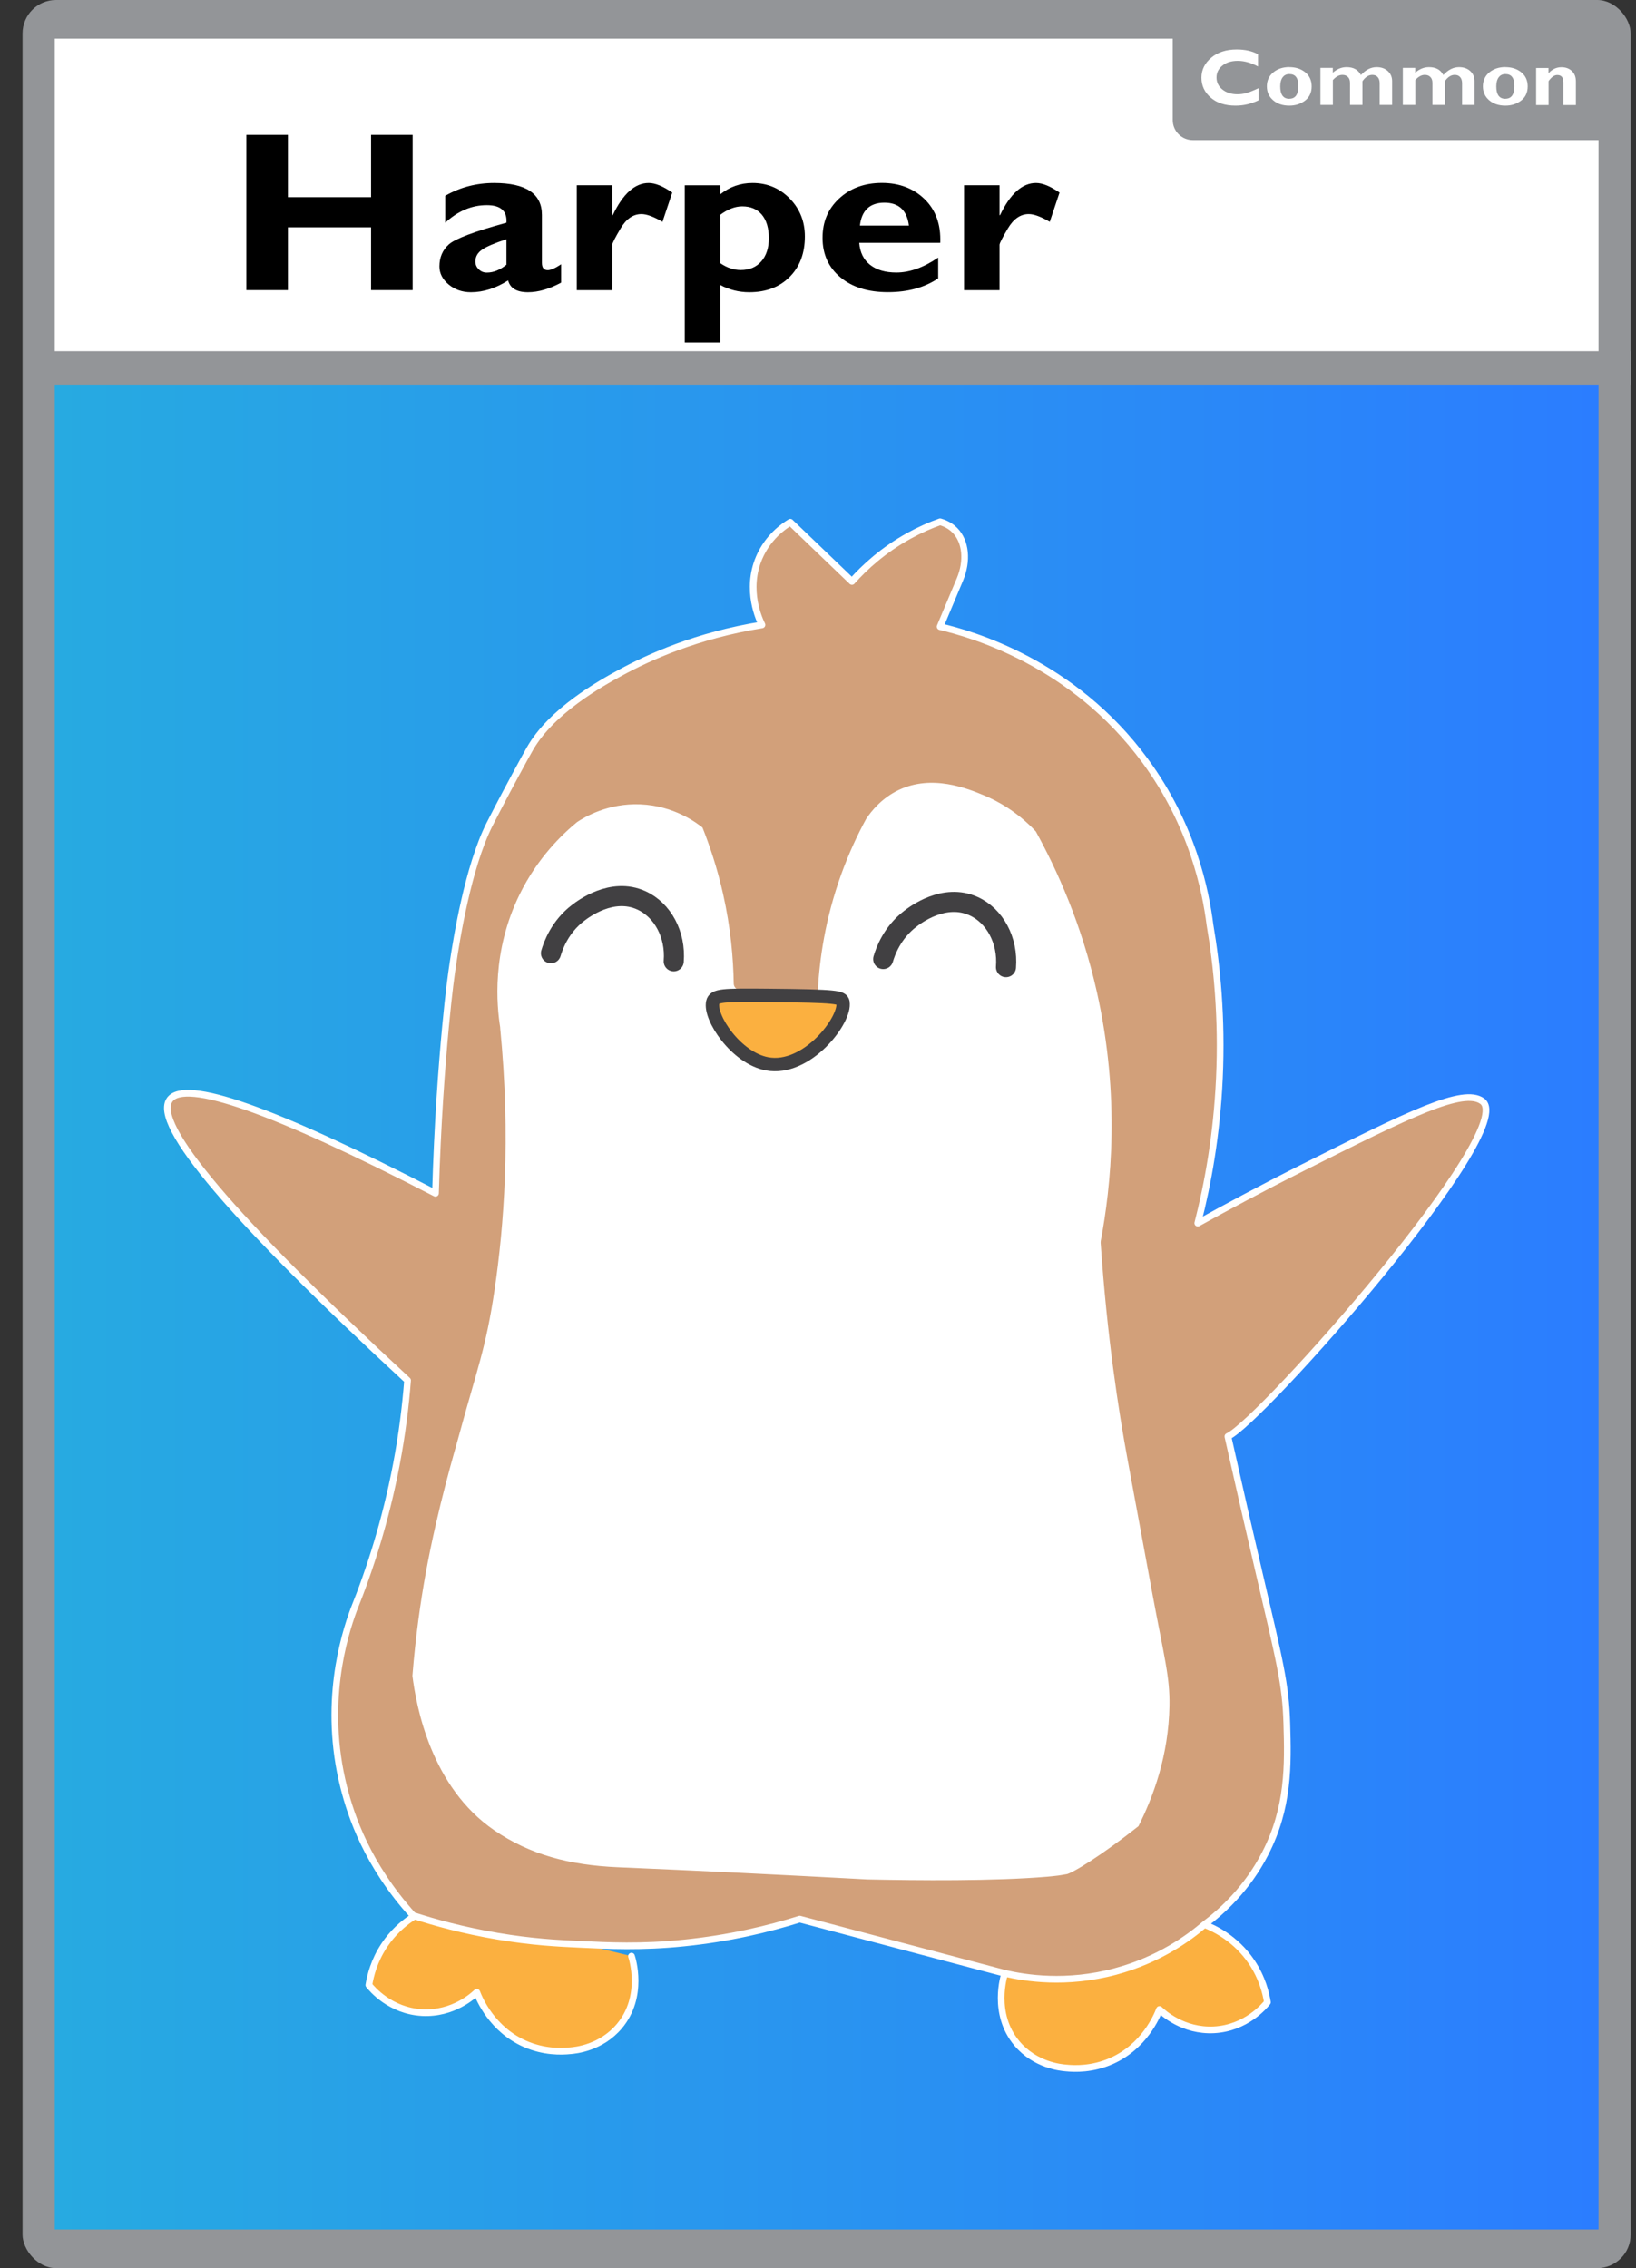 <?xml version="1.0" encoding="UTF-8"?>
<svg id="Outline" xmlns="http://www.w3.org/2000/svg" width="244.38" height="338.83" xmlns:xlink="http://www.w3.org/1999/xlink" viewBox="0 0 244.38 338.83">
  <rect x="0" y="0" width="244.38" height="338.83" fill="#333333" stroke="none"/>
  <defs>
    <style>
      .cls-1, .cls-2 {
        fill: #fff;
      }

      .cls-3, .cls-2, .cls-4, .cls-5, .cls-6 {
        stroke-linecap: round;
        stroke-linejoin: round;
      }

      .cls-3, .cls-4 {
        stroke: #fff;
      }

      .cls-3, .cls-6 {
        fill: #fbb040;
      }

      .cls-2 {
        stroke: #d2a07a;
      }

      .cls-2, .cls-6 {
        stroke-width: 2px;
      }

      .cls-4 {
        fill: #d2a07a;
      }

      .cls-7 {
        stroke: #939598;
        stroke-miterlimit: 10;
        stroke-width: 5px;
      }

      .cls-7, .cls-5 {
        fill: none;
      }

      .cls-8 {
        fill: #939598;
      }

      .cls-5 {
        stroke-width: 3px;
      }

      .cls-5, .cls-6 {
        stroke: #414042;
      }

      .cls-9 {
        fill: url(#linear-gradient);
      }
    </style>
    <linearGradient id="linear-gradient" x1="8.18" y1="194.01" x2="238.78" y2="194.01" gradientUnits="userSpaceOnUse">
      <stop offset="0" stop-color="#27aae1"/>
      <stop offset="1" stop-color="#2b7dff"/>
    </linearGradient>
  </defs>
  <rect class="cls-8" x="3.37" width="240.21" height="338.83" rx="5" ry="5"/>
  <rect class="cls-9" x="8.18" y="54.96" width="230.6" height="278.1"/>
  <path class="cls-3" d="M94.33,292.22c.11.31,1.93,6.01-1.81,10.46-2.73,3.25-6.55,3.61-7.32,3.67-1.34.14-3.94.22-6.79-1.03-4.91-2.17-6.79-6.67-7.19-7.7-.51.48-3.52,3.27-8.13,3.04-4.81-.25-7.57-3.59-7.99-4.12.22-1.37.77-3.66,2.35-6.01,2.41-3.58,5.71-5.08,7.05-5.6"/>
  <path class="cls-3" d="M150.09,294.79c-.11.31-1.93,6.01,1.81,10.46,2.73,3.25,6.55,3.61,7.32,3.67,1.34.14,3.94.22,6.79-1.03,4.91-2.17,6.79-6.67,7.19-7.7.51.48,3.52,3.27,8.13,3.04,4.81-.25,7.57-3.59,7.99-4.12-.22-1.37-.77-3.66-2.35-6.01-2.41-3.58-5.71-5.08-7.05-5.6"/>
  <path class="cls-4" d="M183.42,214.59c1.86,8.28,3.43,15.13,4.57,19.98,3.17,13.61,4.05,16.95,4.23,22.88.19,6.22.3,12.6-3.23,19.44-2.72,5.29-6.5,8.68-9.06,10.6-2.31,1.98-6.78,5.27-13.3,7.02-7.35,1.98-13.51.98-16.53.28-10.21-2.7-20.43-5.4-30.64-8.1-4.65,1.46-10.5,2.88-17.33,3.57-6.33.65-11.31.4-15.45.2-3.33-.15-7.25-.35-12.36-1.22-5.16-.87-9.44-2.06-12.63-3.1-6.85-7.58-9.26-14.86-10.35-19.18-3.12-12.4.06-22.6,1.48-26.46,2.42-6.01,4.78-13.3,6.39-21.74.85-4.47,1.37-8.68,1.67-12.55-26.28-24.29-38.12-38.27-35.53-41.92,2.26-3.19,15.49,1.47,39.7,13.97.3-10.47.94-18.96,1.51-24.99.5-5.26.86-7.76,1.11-9.43.52-3.46,2.22-14.24,5.44-20.66.25-.49,1.79-3.52,3.9-7.42.93-1.73,1.87-3.44,2.15-3.92,3.23-5.65,10.5-9.71,13.5-11.34,4.28-2.33,11.4-5.57,21.16-7.15-.34-.68-2.51-5.2-.41-10.06,1.32-3.07,3.66-4.68,4.64-5.27,3.07,2.95,6.14,5.89,9.21,8.84,1.86-2.09,4.65-4.68,8.53-6.82,1.64-.9,3.21-1.59,4.64-2.09,1.15.33,1.84.9,2.21,1.28,1.64,1.67,1.91,4.57.74,7.35-.98,2.35-1.97,4.69-2.95,7.03,4.53,1.07,19.81,5.29,30.63,20.05,7.09,9.66,9.04,19.44,9.68,24.5,1.04,6.11,1.82,13.89,1.41,22.88-.39,8.54-1.74,15.88-3.23,21.68,4.02-2.23,9.36-5.11,15.72-8.31,15.92-8,23.94-11.96,26.77-9.91,5.67,4.11-33.24,48-37.99,50.08Z"/>
  <path class="cls-2" d="M73.71,153.57c1.63,16.53.53,29.76-.81,38.88-1.3,8.85-2.63,11.85-5.31,21.75-.51,1.9-3.17,10.71-4.97,20.58-.78,4.28-1.54,9.53-2.02,15.59.59,4.71,2.82,17.15,12.7,23.9,5.45,3.72,11.54,5.35,18.94,5.67,5.88.25,11.8.52,17.74.81,6.55.32,13.07.66,19.55,1.01,7.42.16,19.02.27,27.01-.41.43-.04,1-.09,1.69-.18,0,0,.69-.1,1.33-.22,1.11-.21,5.62-2.99,11.29-7.49,2.37-4.65,4.71-11.01,4.84-18.63.07-4.52-.78-7.31-2.62-17.21-1.22-6.55-2.41-13.1-3.63-19.64-1.38-7.45-3.07-18.36-4.03-32.4,1.55-8.22,2.99-21.74-.6-37.67-2.31-10.24-6.02-18.42-9.27-24.3-3.08-3.3-6.23-4.9-8.06-5.67-2.56-1.07-8.24-3.43-13.7-.81-2.76,1.33-4.41,3.42-5.24,4.66-1.33,2.43-2.66,5.27-3.83,8.51-2.43,6.74-3.29,12.87-3.54,17.59-2.31-.33-4.62-.65-6.94-.98h-3.63c-.06-3.78-.45-8.41-1.61-13.57-.89-3.97-2.06-7.43-3.22-10.33-1.12-.92-4.71-3.63-10.08-3.85-5.16-.21-8.85,2.02-10.08,2.84-2.41,1.98-6.13,5.57-8.87,11.14-4.37,8.87-3.53,17.2-3.02,20.45Z"/>
  <path class="cls-5" d="M82.3,142.4c.34-1.15,1.33-3.94,4.05-6.02.72-.55,5.06-3.88,9.45-1.88,3.18,1.44,5.16,5.11,4.84,9.11"/>
  <path class="cls-5" d="M131.93,143.27c.34-1.15,1.33-3.94,4.05-6.02.72-.55,5.06-3.88,9.45-1.88,3.18,1.44,5.16,5.11,4.84,9.11"/>
  <path class="cls-6" d="M125.92,149.72c-.16-.77-.87-.92-11.02-1.02-7.05-.07-8.18-.02-8.43,1.02-.53,2.28,3.48,8.33,8.1,9.2,6,1.13,11.86-6.66,11.34-9.2Z"/>
  <rect class="cls-1" x="8.18" y="5.78" width="230.6" height="49.18"/>
  <path class="cls-8" d="M175.18,5.17h64.83v15.76h-61.83c-1.66,0-3-1.34-3-3V5.17h0Z"/>
  <g>
    <path d="M61.64,20.15v23.19h-6.21v-9.38h-12.42v9.38h-6.21v-23.19h6.21v9.31h12.42v-9.31h6.21Z"/>
    <path d="M83.82,39.48v2.74c-1.76.95-3.41,1.43-4.96,1.43-1.67,0-2.65-.59-2.96-1.76-1.84,1.17-3.69,1.76-5.55,1.76-1.31,0-2.42-.39-3.34-1.16s-1.37-1.67-1.37-2.69c0-1.36.47-2.46,1.42-3.3.95-.84,3.81-1.92,8.59-3.23.12-1.75-.86-2.62-2.93-2.62-2.25,0-4.32.87-6.21,2.62v-4.02c2.21-1.27,4.65-1.91,7.3-1.91,4.76,0,7.14,1.59,7.14,4.77v7.15c0,.73.29,1.1.87,1.1.44,0,1.11-.29,2-.88ZM75.65,39.54v-3.8c-1.77.58-2.99,1.1-3.65,1.56s-.99,1.05-.99,1.76c0,.46.17.85.5,1.17.33.33.74.49,1.21.49,1,0,1.97-.39,2.93-1.18Z"/>
    <path d="M91.46,27.67v4.48h.07c1.53-3.21,3.32-4.81,5.37-4.81.98,0,2.15.48,3.52,1.43l-1.46,4.37c-1.31-.77-2.36-1.16-3.14-1.16-1.23,0-2.26.71-3.1,2.12-.84,1.41-1.26,2.24-1.26,2.47v6.78h-5.3v-15.67h5.3Z"/>
    <path d="M107.59,27.67v1.36c1.42-1.13,3.02-1.69,4.82-1.69,2.19,0,4.04.77,5.55,2.31s2.27,3.43,2.27,5.67c0,2.52-.76,4.53-2.28,6.05-1.52,1.52-3.52,2.28-6.02,2.28-1.55,0-2.99-.36-4.34-1.08v8.6h-5.3v-23.49h5.3ZM107.59,32.1v7.21c1,.69,2.02,1.03,3.07,1.03,1.28,0,2.3-.43,3.06-1.29.75-.86,1.13-2.02,1.13-3.48s-.35-2.66-1.04-3.49c-.7-.83-1.67-1.25-2.94-1.25-1.06,0-2.15.42-3.28,1.26Z"/>
    <path d="M140.14,38.48v3.1c-2.02,1.37-4.53,2.06-7.51,2.06s-5.33-.74-7.1-2.22-2.66-3.44-2.66-5.88.83-4.36,2.5-5.9c1.67-1.54,3.79-2.31,6.37-2.31s4.72.81,6.38,2.43c1.66,1.62,2.44,3.79,2.33,6.52h-12.1c.11,1.42.65,2.52,1.62,3.28.98.77,2.28,1.15,3.93,1.15,1.99,0,4.07-.75,6.25-2.24ZM128.45,33.7h7.32c-.29-2.28-1.5-3.42-3.66-3.42s-3.4,1.14-3.66,3.42Z"/>
    <path d="M149.31,27.67v4.48h.07c1.53-3.21,3.33-4.81,5.37-4.81.98,0,2.15.48,3.52,1.43l-1.46,4.37c-1.31-.77-2.36-1.16-3.14-1.16-1.22,0-2.26.71-3.1,2.12-.84,1.41-1.26,2.24-1.26,2.47v6.78h-5.3v-15.67h5.3Z"/>
  </g>
  <g>
    <path class="cls-1" d="M188.02,13.18v1.79c-1.1.54-2.25.81-3.45.81-1.56,0-2.8-.4-3.72-1.2s-1.38-1.79-1.38-2.97.49-2.17,1.46-2.99,2.24-1.23,3.81-1.23c1.25,0,2.31.24,3.18.72v1.82c-1.06-.56-2.07-.84-3.02-.84s-1.7.23-2.29.7c-.59.47-.89,1.06-.89,1.78s.29,1.33.88,1.8,1.33.71,2.24.71c.45,0,.89-.06,1.3-.17.42-.11,1.04-.36,1.87-.74Z"/>
    <path class="cls-1" d="M192.6,10.03c.93,0,1.72.25,2.36.76s.97,1.22.97,2.12-.33,1.62-.99,2.12c-.66.5-1.44.75-2.35.75-.98,0-1.79-.27-2.41-.8-.62-.53-.94-1.23-.94-2.08s.32-1.56.96-2.09c.64-.52,1.44-.79,2.39-.79ZM192.6,14.75c.89,0,1.34-.63,1.34-1.88s-.45-1.8-1.34-1.8c-.43,0-.76.16-1,.48-.24.32-.36.77-.36,1.36,0,1.23.45,1.85,1.36,1.85Z"/>
    <path class="cls-1" d="M199.09,10.15v.71c.63-.55,1.32-.83,2.06-.83,1.02,0,1.73.39,2.14,1.18.72-.79,1.5-1.18,2.34-1.18.68,0,1.24.19,1.67.58.43.39.65.89.65,1.51v3.55h-1.86v-3.24c0-.39-.1-.69-.29-.91-.19-.22-.46-.33-.81-.33-.54,0-1.04.31-1.47.94v3.54h-1.86v-3.28c0-.39-.1-.68-.31-.89-.21-.21-.48-.31-.83-.31-.49,0-.96.26-1.42.77v3.71h-1.86v-5.53h1.86Z"/>
    <path class="cls-1" d="M211.4,10.15v.71c.63-.55,1.32-.83,2.06-.83,1.02,0,1.73.39,2.14,1.18.72-.79,1.5-1.18,2.34-1.18.68,0,1.24.19,1.67.58.43.39.65.89.65,1.51v3.55h-1.86v-3.24c0-.39-.1-.69-.29-.91-.19-.22-.46-.33-.81-.33-.54,0-1.04.31-1.47.94v3.54h-1.86v-3.28c0-.39-.1-.68-.31-.89-.21-.21-.48-.31-.83-.31-.49,0-.96.26-1.42.77v3.71h-1.86v-5.53h1.86Z"/>
    <path class="cls-1" d="M224.87,10.03c.93,0,1.72.25,2.36.76s.97,1.22.97,2.12-.33,1.62-.99,2.12c-.66.5-1.44.75-2.35.75-.98,0-1.79-.27-2.41-.8-.62-.53-.94-1.23-.94-2.08s.32-1.56.96-2.09c.64-.52,1.44-.79,2.39-.79ZM224.87,14.75c.89,0,1.34-.63,1.34-1.88s-.45-1.8-1.34-1.8c-.43,0-.76.16-1,.48-.24.32-.36.77-.36,1.36,0,1.23.45,1.85,1.36,1.85Z"/>
    <path class="cls-1" d="M231.31,10.15v.79c.55-.6,1.19-.9,1.93-.9.62,0,1.13.18,1.54.55s.62.89.62,1.58v3.52h-1.86v-3.37c0-.74-.31-1.11-.92-1.11-.44,0-.87.3-1.3.91v3.57h-1.86v-5.53h1.86Z"/>
  </g>
  <line class="cls-7" x1="5.96" y1="54.96" x2="243.59" y2="54.96"/>
</svg>